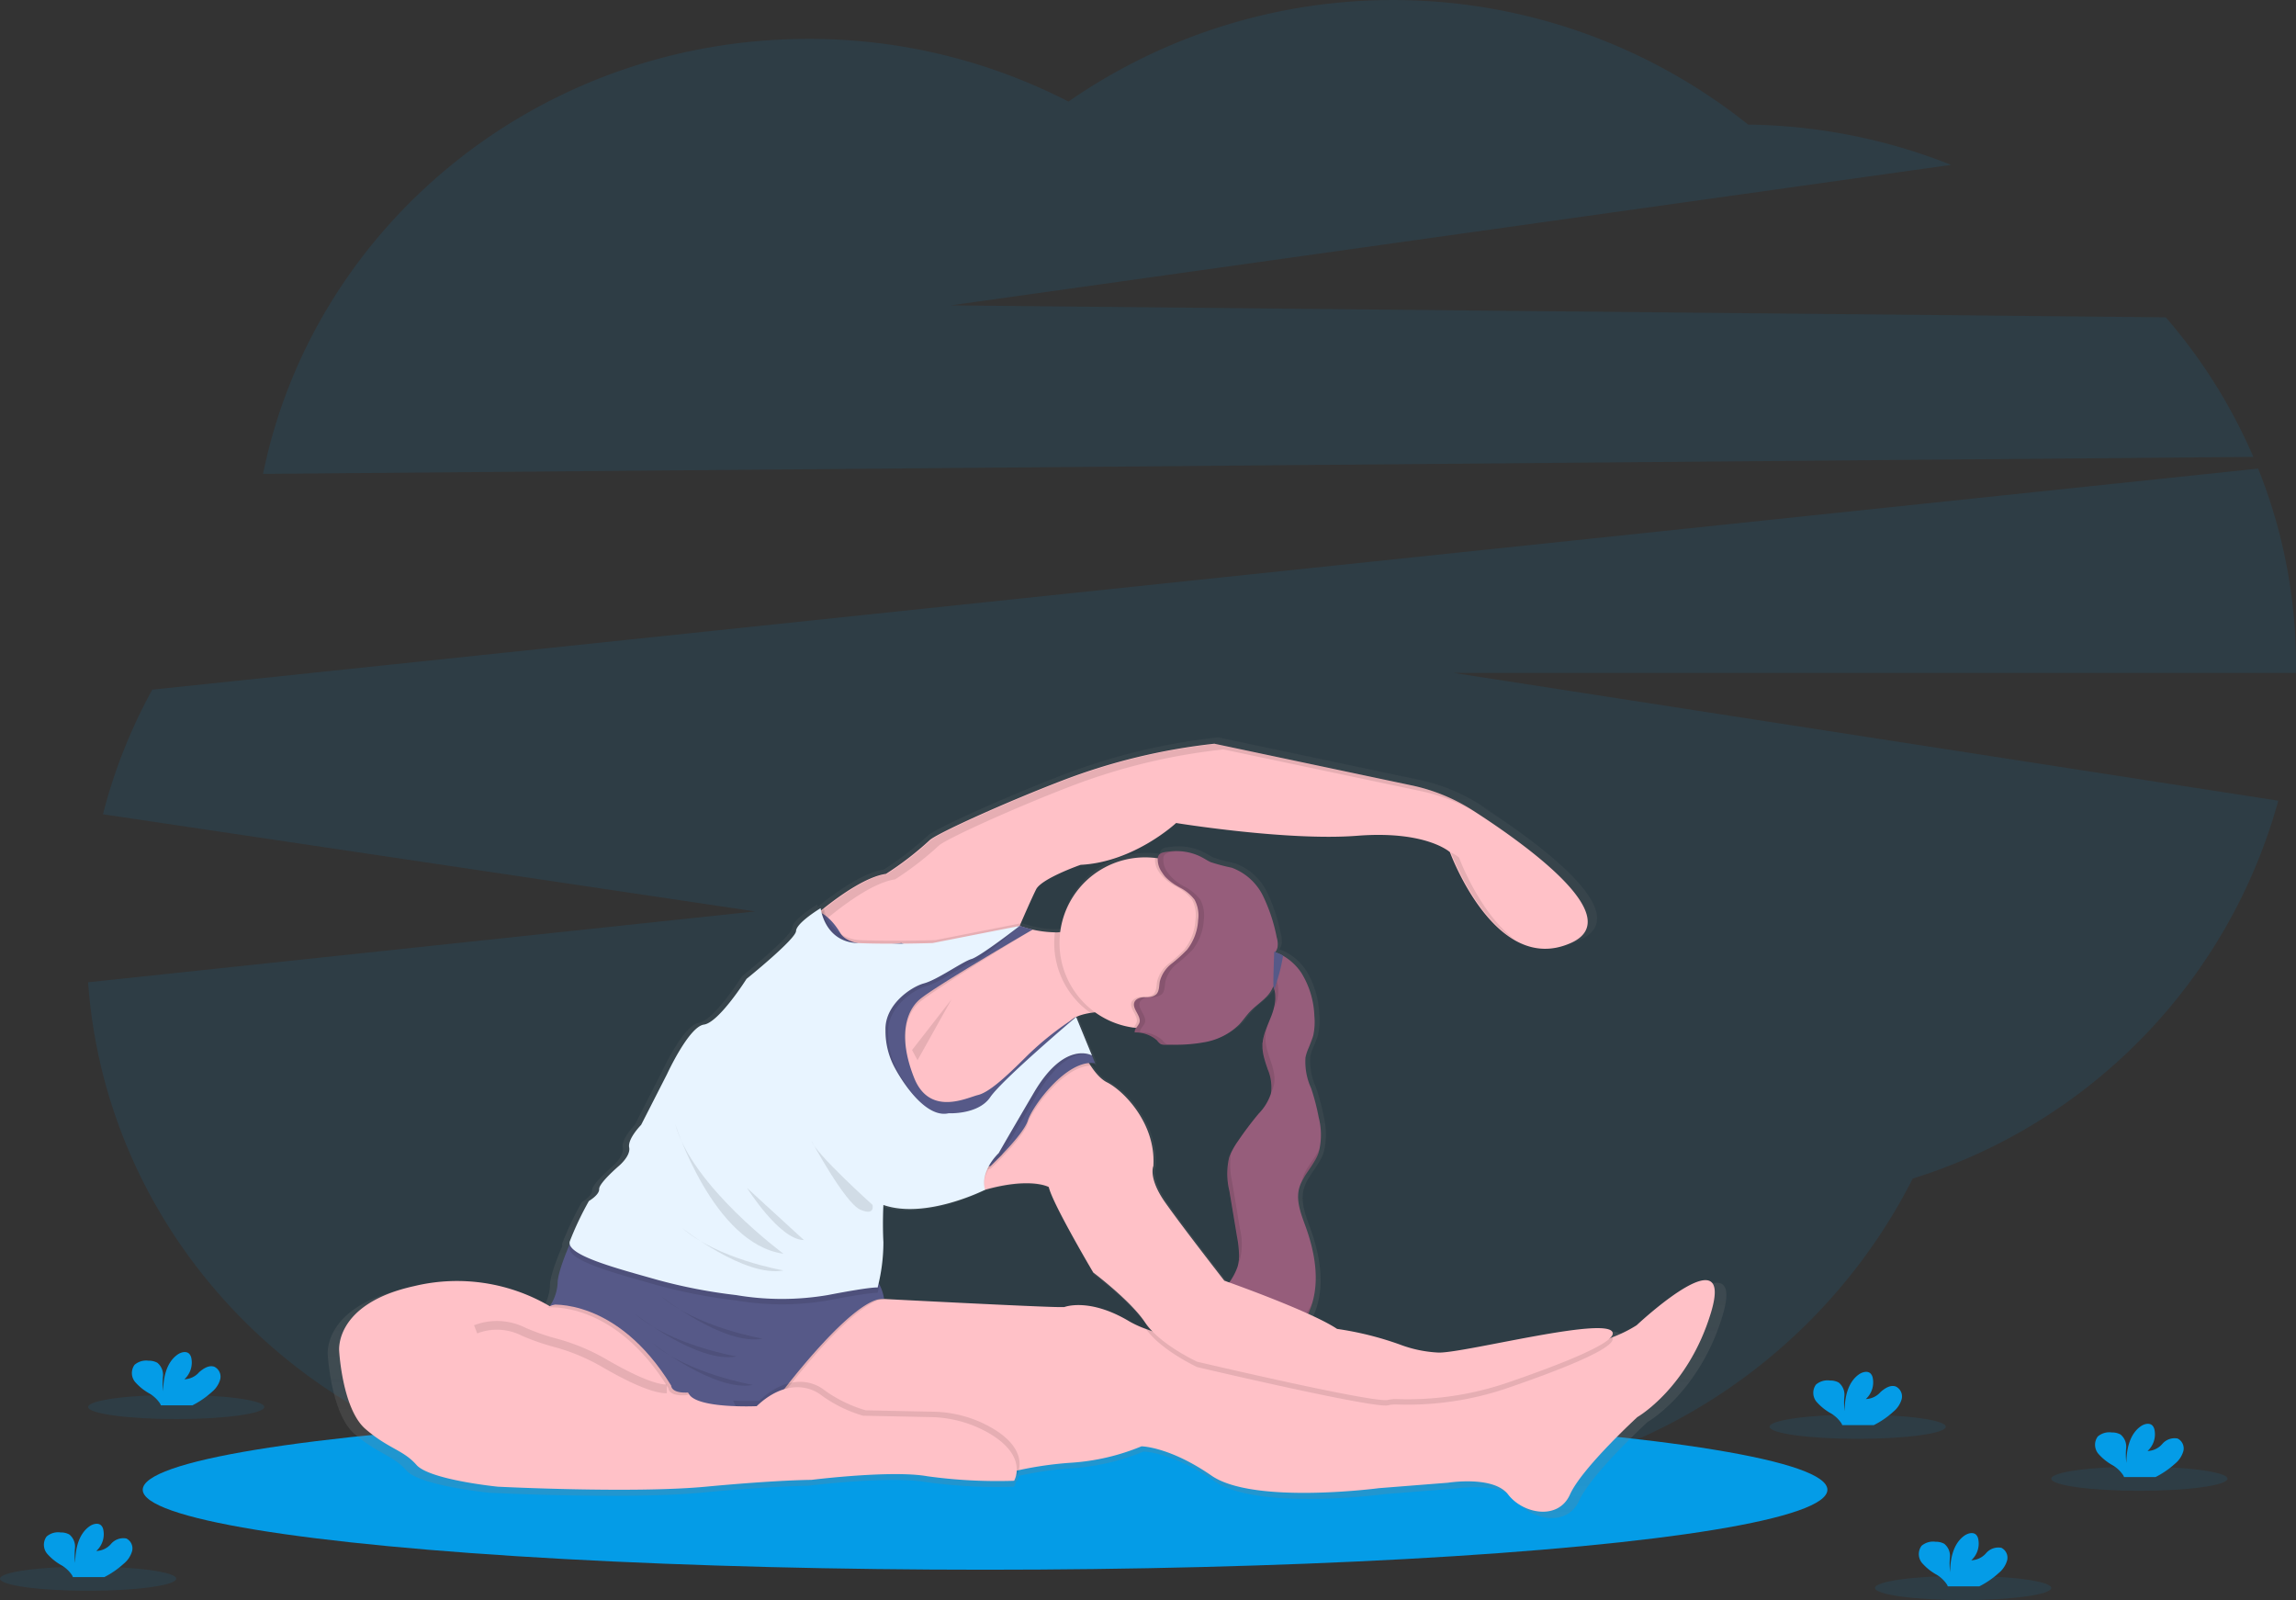 <svg xmlns="http://www.w3.org/2000/svg" xmlns:xlink="http://www.w3.org/1999/xlink" width="263.131" height="183.36" viewBox="0 0 263.131 183.36"><rect x="0" y="0" width="263.131" height="183.36" fill="#333333" stroke="none"/><defs><linearGradient id="a" x1="0.5" y1="1" x2="0.5" gradientUnits="objectBoundingBox"><stop offset="0" stop-color="gray" stop-opacity="0.251"/><stop offset="0.54" stop-color="gray" stop-opacity="0.122"/><stop offset="1" stop-color="gray" stop-opacity="0.102"/></linearGradient></defs><g transform="translate(0 0.018)"><path d="M390.961,107.2a61.649,61.649,0,0,0-10.037-15.993l-139.25-1.371,114.649-16.1a65.052,65.052,0,0,0-23.262-4.615,65.2,65.2,0,0,0-77.891-2.64A64.922,64.922,0,0,0,225.364,59.3c-30.939,0-56.72,21.429-62.5,49.846Z" transform="translate(-132.717 -54.86)" fill="#049ce7" opacity="0.1"/><path d="M329.494,308.781a60.189,60.189,0,0,0-4.339-22.491L83.817,311.621A60.57,60.57,0,0,0,78.165,325.9L152.9,337.034l-76.439,8.12c2.3,32.169,29.879,57.572,63.572,57.572a64.5,64.5,0,0,0,43.786-16.937,64.751,64.751,0,0,0,101.754-18.143,62.827,62.827,0,0,0,41.89-43.3L232.946,309.7H329.48C329.48,309.4,329.494,309.09,329.494,308.781Z" transform="translate(-66.363 -232.609)" fill="#049ce7" opacity="0.1"/><ellipse cx="96.534" cy="9.165" rx="96.534" ry="9.165" transform="translate(16.359 161.532)" fill="#049ce7"/><path d="M345.931,486.8a15.139,15.139,0,0,1-2.812,1.392l-.264.111a.854.854,0,0,0,.318-.55c0-2.227-16.958,2.225-20.243,2.225a14.256,14.256,0,0,1-4.527-.928,37.522,37.522,0,0,0-7.339-1.821h0a25.782,25.782,0,0,0-3.373-1.761v-.016c.067-.132.13-.267.183-.4a.219.219,0,0,1,.026-.067l.084-.214c.026-.07.051-.139.072-.209,1-2.935.418-6.223-.636-9.162-.522-1.45-1.16-2.986-.8-4.483a4.2,4.2,0,0,1,.288-.805h0a3.652,3.652,0,0,1,.172-.329c.028-.053.06-.109.093-.162.084-.141.169-.283.26-.422.06-.09.121-.183.183-.274.169-.248.343-.5.508-.752l.021-.03c.056-.083.109-.169.16-.255s.083-.135.123-.2l.058-.1a.321.321,0,0,0,.028-.039c.026-.049.056-.1.081-.153l.03-.06a4.273,4.273,0,0,0,.181-.392c.023-.063.049-.123.067-.183s.016-.058.026-.086c.023-.074.046-.146.067-.232l.014-.053.014-.056c.012-.046.026-.093.035-.139a.134.134,0,0,1,0,.019,8.842,8.842,0,0,0-.079-3.631,25.537,25.537,0,0,0-.9-3.385,7.347,7.347,0,0,1-.652-3.592,5.285,5.285,0,0,1,.343-1.06h0c.1-.232.2-.464.3-.71.056-.139.107-.281.155-.422l.042-.128c.023-.07.039-.139.058-.209l.014-.065v-.032h0a7.448,7.448,0,0,0,.111-2.225,10.2,10.2,0,0,0-1.5-4.967,6.4,6.4,0,0,0-2.174-2.039,4.831,4.831,0,0,0-.907-.392c.026-.046.056-.09.081-.135a1.732,1.732,0,0,0,.183-.464,2.614,2.614,0,0,0-.088-1.148,19.682,19.682,0,0,0-1.58-4.8,6.606,6.606,0,0,0-3.661-3.315,21.812,21.812,0,0,1-2.448-.647c-.327-.148-.631-.348-.949-.52a6.265,6.265,0,0,0-2.784-.763c-.19-.012-.376,0-.564,0h-.118a4.069,4.069,0,0,0-.464.044c-.193.026-.387.046-.568.081a.8.8,0,0,0-.74.608v.026a.19.19,0,0,1-.016.084c-.1-.016-.207-.033-.311-.044a10.322,10.322,0,0,0-1.142-.063,9.963,9.963,0,0,0-9.854,8.677,5.317,5.317,0,0,1-.645.051,10.673,10.673,0,0,1-2.6-.322l-1.49-.427h0s.014-.037.046-.111l.271-.206-.2.039c.334-.768,1.271-2.926,1.791-3.961.636-1.271,5.192-2.861,5.192-2.861,6.264-.318,11.137-4.872,11.137-4.872s13.021,2.118,21.071,1.476,10.81,1.909,10.81,1.909,5.3,14.522,14.1,10.58c6.619-2.963-5.19-11.422-11.438-15.427.36.2.715.411,1.063.633s.749.483,1.146.742c-.742-.5-1.45-.963-2.1-1.378a21.346,21.346,0,0,0-7.1-2.914l-23-4.856h-.114a70.7,70.7,0,0,0-17.67,4.267c-6.819,2.61-14.749,6.227-15.505,6.96a36.724,36.724,0,0,1-5.088,3.921c-2.246.323-5.22,2.4-7.227,4l-.329.262c-.037-.176-.049-.283-.049-.283s-2.824,1.71-2.863,2.664-5.763,5.568-5.763,5.568-3.22,5.1-4.97,5.343-4.295,5.763-4.295,5.763l-3.016,5.923s-1.589,1.624-1.392,2.624-1.232,2.186-1.232,2.186-2.306,1.986-2.267,2.664-1.193,1.392-1.193,1.392a36.545,36.545,0,0,0-2.225,4.691.634.634,0,0,0,0,.383l-.03.014s-1.441,3.248-1.392,4.531a5.054,5.054,0,0,1-.782,2.452l-.107.039h.086c-.065.109-.109.174-.111.179h0a21.348,21.348,0,0,0-15.793-2.346c-9.38,2.063-8.754,7.554-8.754,7.554s.371,6.756,3.074,9.074,4.408,2.425,5.935,4.176,9.487,2.552,9.487,2.552,15.74.793,24.22,0,12.315-.8,12.315-.8,9.315-1.16,13.5-.425a60.136,60.136,0,0,0,10.123.531,2.41,2.41,0,0,0,.232-.636h.086a2.372,2.372,0,0,0,.232-.612,42.237,42.237,0,0,1,6.123-.872,25.688,25.688,0,0,0,8.158-1.907s3.264.028,8.165,3.418,19.505,1.457,19.505,1.457l8.058-.636s5.3-.849,7,1.378,5.828,3.074,7.206,0,7.844-9.009,7.844-9.009,5.937-3.394,8.584-12.188S347.093,485.746,345.931,486.8Zm-46.28-35.057c.448-.478.814-1.03,1.264-1.508.608-.643,1.364-1.132,1.965-1.78a3.712,3.712,0,0,0,.742-1.16l.014.026.125.332c.016.053.028.1.042.158s.028.123.039.186.014.07.019.1c.014.1.023.193.028.29v.466a1.475,1.475,0,0,1-.028.285,1.125,1.125,0,0,1-.026.174c-.009.058-.016.1-.026.148s-.016.093-.028.139v.014c-.023.1-.046.2-.072.306h0a7.042,7.042,0,0,1-.258.8c-.174.464-.378.928-.557,1.392h0c-.049.125-.1.253-.139.378-.019.056-.037.109-.058.165s-.039.128-.06.19v.028a6.368,6.368,0,0,0-.169.7.433.433,0,0,0,0,.053v.051l-.021.158v.114a1.5,1.5,0,0,1-.016.269v.135a2.162,2.162,0,0,0,.016.325.345.345,0,0,0,.016.128c.016.042,0,.1.016.153a.084.084,0,0,1,0,.023.728.728,0,0,0,.026.142c.009.046.025.137.039.206l.021.088a.52.52,0,0,0,.032.142c.014.046.016.065.026.1s0,.049.019.072l.035.125a.4.4,0,0,0,.03.1l.07.232c.023.067.044.135.065.2a7.067,7.067,0,0,1,.6,3.211h0a2.528,2.528,0,0,1-.049.258,6.138,6.138,0,0,1-1.425,2.3,39.682,39.682,0,0,0-2.408,3.195,9.107,9.107,0,0,0-.817,1.38h0c-.056.123-.107.248-.153.374l-.058.155a8.4,8.4,0,0,0,.03,3.909l.886,5.322c.028.165.056.329.081.5l.028.183.021.144c.032.232.06.478.079.717v.072a2.024,2.024,0,0,0,.014.29v.464a1.742,1.742,0,0,1-.025.36v.028c-.014.123-.033.246-.056.367h0a3.435,3.435,0,0,1-.111.429,7.115,7.115,0,0,1-.944,1.77h0l-.582-.209s-4.872-6.264-6.888-9.116-1.378-4.239-1.378-4.239c.318-4.981-3.5-8.8-5.406-9.745a5.544,5.544,0,0,1-1.9-1.94,2.818,2.818,0,0,1,.524.032l-.137-.334a.4.4,0,0,1,.137.016l-2.213-5.387a6.367,6.367,0,0,1,1.675-.476c.176-.028.355-.053.531-.074a9.9,9.9,0,0,0,4.457,1.8c.1.014.2.019.3.03-.026.035-.049.072-.07.107l-.028.056a.445.445,0,0,0-.03.07.461.461,0,0,0-.023.081v.051a.486.486,0,0,0,0,.142,3.7,3.7,0,0,1,2.6.928,1.64,1.64,0,0,0,.441.436,1.112,1.112,0,0,0,.478.072h1.028a18.208,18.208,0,0,0,3.587-.29A7.7,7.7,0,0,0,299.651,451.744Zm-19.5-.531a2.3,2.3,0,0,1,.483-.309C280.58,450.935,280.41,451.041,280.148,451.213Zm6.742,35.169c-4.731-2.856-7.631-1.7-7.631-1.7h-.529c-2.32,0-20.459-.947-20.459-.947h-.316a1.8,1.8,0,0,1,.316,0,5.4,5.4,0,0,0-.534-1.657,1.5,1.5,0,0,0-.107-.146,19.6,19.6,0,0,0,.561-4.817c-.121-2.264,0-4.332,0-4.332,4.93,1.7,11.735-1.719,11.833-1.773,5.336-1.5,7.424-.32,7.424-.32.425,1.907,5.195,9.963,5.195,9.963s4.346,3.285,6.032,5.831a7.264,7.264,0,0,0,.833,1.016c-.264-.09-.517-.181-.756-.271a11.931,11.931,0,0,1-1.863-.851Z" transform="translate(-157.225 -334.583)" fill="url(#a)"/><path d="M518.348,445.018c-8.654,3.877-13.867-10.406-13.867-10.406s-2.708-2.5-10.633-1.877-20.747-1.462-20.747-1.462-4.8,4.487-10.946,4.793c0,0-4.482,1.564-5.1,2.817-.508,1.016-1.432,3.139-1.761,3.893a1.462,1.462,0,0,1-.067.165c-.032.072-.046.111-.046.111l-.258.121h0l-5.165,2.48-7.088,1.984-4.485.52-7.61-5.274s.879-.821,2.172-1.856c1.974-1.566,4.9-3.612,7.109-3.928a36.191,36.191,0,0,0,5-3.856c.745-.731,8.545-4.288,15.25-6.856a69.605,69.605,0,0,1,17.38-4.2l22.619,4.777a21.055,21.055,0,0,1,7,2.861C513.236,433.779,524.867,442.1,518.348,445.018Z" transform="translate(-338.315 -336.979)" fill="#ffc1c7"/><g transform="translate(92.362 85.237)" opacity="0.1"><path d="M431.967,443.6s.879-.824,2.172-1.856c1.974-1.566,4.9-3.612,7.109-3.928a36.2,36.2,0,0,0,5-3.856c.745-.733,8.545-4.288,15.25-6.856a69.5,69.5,0,0,1,17.38-4.179L501.5,427.7a21.027,21.027,0,0,1,6.993,2.863q.541.346,1.128.731c-.731-.492-1.427-.949-2.065-1.357a21.042,21.042,0,0,0-6.993-2.861L477.945,422.3a69.575,69.575,0,0,0-17.38,4.2c-6.708,2.568-14.508,6.125-15.25,6.856a36.345,36.345,0,0,1-5,3.856c-2.209.315-5.137,2.362-7.109,3.928-1.292,1.028-2.172,1.856-2.172,1.856l7.61,5.274h.03Z" transform="translate(-431.03 -422.3)"/><path d="M750.588,476.477a4.623,4.623,0,0,0-.928-.587c.209.552,2.849,7.392,7.352,10.018C752.906,482.825,750.588,476.477,750.588,476.477Z" transform="translate(-675.734 -463.456)"/></g><path d="M646.89,547.476a3.638,3.638,0,0,1-.1.355c-.019.06-.044.121-.065.179a4.429,4.429,0,0,1-.2.425c-.03.063-.065.125-.1.186a.286.286,0,0,1-.026.039c-.032.06-.065.116-.1.172-.232.394-.5.77-.759,1.16-.086.125-.172.253-.253.383a.705.705,0,0,1-.049.077c-.044.072-.091.148-.132.232s-.074.125-.107.188-.037.065-.053.1l-.1.193a4.12,4.12,0,0,0-.276.754c-.357,1.473.274,2.984.786,4.408,1.035,2.891,1.606,6.125.626,9.011-.023.067-.046.137-.072.207s-.07.183-.107.274c-.056.139-.118.276-.188.413a2.868,2.868,0,0,1-2.552,1.856c-1.534-.135-2.278-2.014-3.675-2.654-1.213-.557-2.747-.1-3.891-.789a4.4,4.4,0,0,1,.387-.9c.207-.38.464-.745.7-1.107a7.076,7.076,0,0,0,.928-1.742,3.733,3.733,0,0,0,.109-.422.131.131,0,0,0,0-.032c.012-.072.026-.139.035-.211s.019-.137.026-.211a.21.21,0,0,0,0-.037,1.264,1.264,0,0,1,.016-.246,11.512,11.512,0,0,0-.232-2.334q-.434-2.617-.872-5.234a8.222,8.222,0,0,1-.028-3.844c.03-.088.063-.176.1-.262s.072-.174.111-.258a9.123,9.123,0,0,1,.8-1.357q1.1-1.624,2.369-3.144a5.971,5.971,0,0,0,1.392-2.26,2,2,0,0,0,.051-.255,5.339,5.339,0,0,0-.38-2.51q-.053-.146-.1-.292c-.1-.288-.195-.578-.278-.872-.028-.1-.053-.193-.079-.29a5.916,5.916,0,0,1-.118-.592,4.246,4.246,0,0,1-.051-.594v-.281a.738.738,0,0,1,.019-.211,2.152,2.152,0,0,0,.032-.232c.012-.084.019-.111.03-.167s.035-.169.058-.251a1.431,1.431,0,0,1,.053-.2c.012-.053.028-.107.042-.158l.06-.186.1-.269c.03-.088.065-.179.1-.267.174-.464.374-.928.548-1.374a7.993,7.993,0,0,0,.253-.787h0a.773.773,0,0,1,.037-.153,1.533,1.533,0,0,0,.035-.155,1.7,1.7,0,0,0,.037-.195c.016-.086.032-.176.042-.265s.019-.179.026-.269,0-.179,0-.267a3.053,3.053,0,0,0-.132-.928,2.222,2.222,0,0,0-.135-.357h0q-.06-.119-.132-.232c-.3-.483-.759-.852-1.028-1.355a2.1,2.1,0,0,1-.232-1,1.926,1.926,0,0,1,.018-.283,1.8,1.8,0,0,1,.065-.283.749.749,0,0,1,.037-.109l.049-.111a1.261,1.261,0,0,1,.077-.135c.023-.03.044-.063.067-.091a1.031,1.031,0,0,1,1.181-.306l.132.044a4.877,4.877,0,0,1,.891.387,6.3,6.3,0,0,1,2.139,2,10.042,10.042,0,0,1,1.476,4.886,7.446,7.446,0,0,1-.109,2.19.719.719,0,0,1-.021.1c-.019.07-.035.139-.058.206a12.842,12.842,0,0,1-.487,1.239h0a5.273,5.273,0,0,0-.339,1.044,7.252,7.252,0,0,0,.643,3.531,25.242,25.242,0,0,1,.868,3.334A8,8,0,0,1,646.89,547.476Z" transform="translate(-495.698 -415.705)" fill="#965d7b"/><g transform="translate(139.8 109.364)" opacity="0.1"><path d="M679.37,567.515a12.663,12.663,0,0,0,.49-1.244c.03-.1.058-.2.081-.3a9.052,9.052,0,0,0-.571,1.545Z" transform="translate(-669.189 -556.764)"/><path d="M657.168,529.656a3.608,3.608,0,0,1,.209,2.837c.019-.051.039-.1.058-.151a4.214,4.214,0,0,0,.047-3.624c-.3-.483-.763-.854-1.03-1.355a2.13,2.13,0,0,1-.232-1.074,1.946,1.946,0,0,0-.07,2.014C656.4,528.8,656.869,529.174,657.168,529.656Z" transform="translate(-651.168 -526.29)"/><path d="M675.9,625.766c-.012.051-.021.1-.03.155.51-1.083,1.411-2,1.856-3.125a4.5,4.5,0,0,0,.22-.726C677.35,623.348,676.22,624.385,675.9,625.766Z" transform="translate(-666.501 -599.848)"/><path d="M646.112,694.155c-.478,1.179-1.473,2.378-2.742,2.267-1.534-.132-2.276-2.012-3.675-2.654-1.188-.545-2.682-.123-3.817-.747a4.526,4.526,0,0,0-.387.9c1.144.7,2.677.232,3.891.786,1.392.643,2.141,2.524,3.675,2.657,1.269.109,2.264-1.09,2.742-2.269a8.735,8.735,0,0,0,.327-.974Z" transform="translate(-635.49 -654.336)"/><path d="M640.337,633.9a8.637,8.637,0,0,1,.137,3.072,4.47,4.47,0,0,0,.2-.515,7.508,7.508,0,0,0-.026-3.494q-.434-2.617-.872-5.237a9.294,9.294,0,0,1-.135-3.427,4.611,4.611,0,0,0-.206.522,8.243,8.243,0,0,0,.028,3.842Q639.9,631.286,640.337,633.9Z" transform="translate(-638.351 -601.56)"/><path d="M657.924,569.027c.448-1.8-.928-3.557-.954-5.406a4.8,4.8,0,0,1,.183-1.271,6.019,6.019,0,0,0-.494,2.211c.016,1.763,1.271,3.445,1,5.158A3.32,3.32,0,0,0,657.924,569.027Z" transform="translate(-651.748 -553.984)"/></g><path d="M505.657,690.831c-2.606,8.652-8.445,11.988-8.445,11.988s-6.359,5.84-7.717,8.87-5.42,2.19-7.086,0-6.882-1.353-6.882-1.353l-7.926.624s-14.362,1.9-19.183-1.432-8.028-3.362-8.028-3.362a25.382,25.382,0,0,1-8.025,1.877,41.162,41.162,0,0,0-6.032.854c-1.107.232-2.074.464-2.768.629s-1.107.288-1.107.288l-10.617-1.07-10.028-1.014L396.4,707l-1.422-3.1-1.369-2.974-.464-1.016.65-10.628h17.1s17.833.928,20.123.928h.52s2.851-1.142,7.506,1.666a11.831,11.831,0,0,0,1.856.84c7.4,2.763,28.178,6.355,28.178,6.355l13.457-.835s7.566-2.756,11.833-4.573a15.216,15.216,0,0,0,2.763-1.369C498.254,691.248,508.263,682.177,505.657,690.831Z" transform="translate(-309.569 -540.445)" fill="#ffc1c7"/><path d="M399.674,706.847l.824,2.933-2.817,1.527-2.7-.3-1.369-2.974-.464-1.016.65-10.629h17.088C407.321,696.71,399.674,706.847,399.674,706.847Z" transform="translate(-309.577 -547.561)" opacity="0.1"/><path d="M331.279,682.432l.824,2.933-2.814,1.527-7.116-.782-3.833-3.088c-6.264-10.164-13.84-10.209-13.84-10.209a5.3,5.3,0,0,0,.9-2.622c-.039-1.251,1.378-4.457,1.378-4.457l.135-.065c.478-.232,2.1-1.035,2.2-1.07,0,0,32.173,5.2,32.8,5.4a.735.735,0,0,1,.374.346,5.267,5.267,0,0,1,.527,1.624C339.418,671.653,331.279,682.432,331.279,682.432Z" transform="translate(-241.494 -523.146)" fill="#565988"/><path d="M485.071,521.379a16.85,16.85,0,0,0-2.826.179c-1.557.253-3.049.844-2.387,2.22,1.251,2.606-6.673,7.192-6.673,7.192l-11.053,7.09-6.882-10.427,3.547-8.445,9.9-5,5.424-2.6a13.073,13.073,0,0,0,4.037.738,3.193,3.193,0,0,0,2.218-.738C482.045,509.913,485.071,521.379,485.071,521.379Z" transform="translate(-357.269 -405.503)" fill="#ffc1c7"/><path d="M560.664,521.379a16.85,16.85,0,0,0-2.826.179,9.777,9.777,0,0,1-4.158-8.016,9.668,9.668,0,0,1,.074-1.223,3.193,3.193,0,0,0,2.218-.738C557.638,509.913,560.664,521.379,560.664,521.379Z" transform="translate(-432.861 -405.503)" opacity="0.1"/><path d="M575.928,488.14a9.8,9.8,0,0,1-9.8,9.8,9.694,9.694,0,0,1-1.356-.1,9.8,9.8,0,0,1,1.358-19.508,10.6,10.6,0,0,1,1.123.063A9.8,9.8,0,0,1,575.928,488.14Z" transform="translate(-434.887 -380.101)" fill="#ffc1c7"/><path d="M652.48,712.352c0,1.244-6.61,3.77-12.311,5.719a35.5,35.5,0,0,1-12.415,1.8,3.635,3.635,0,0,0-1.014.091c-1.564.415-21.893-4.38-21.893-4.38s-4.151-1.926-5.868-4.373c7.4,2.763,28.178,6.355,28.178,6.355l13.457-.835s7.566-2.756,11.833-4.573a.366.366,0,0,1,.033.195Z" transform="translate(-467.651 -558.942)" opacity="0.1"/><path d="M515.144,568.84s1.459,3.835,3.336,4.773,5.629,4.691,5.318,9.591c0,0-.627,1.357,1.355,4.176s6.777,8.965,6.777,8.965,9.8,3.441,12.925,5.527h.012a36.632,36.632,0,0,1,7.213,1.8,14.328,14.328,0,0,0,4.452.912c3.232,0,19.914-4.378,19.914-2.19,0,1.246-6.61,3.773-12.313,5.721a35.531,35.531,0,0,1-12.413,1.8,3.721,3.721,0,0,0-1.014.091c-1.564.415-21.9-4.38-21.9-4.38s-4.285-1.979-5.953-4.492-5.94-5.724-5.94-5.724-4.691-7.923-5.1-9.8c0,0-2.4-1.355-8.654.729s-1.362-4.694-1.362-4.694l6.986-8.12Z" transform="translate(-391.618 -449.604)" fill="#ffc1c7"/><path d="M444.146,524.015l-2.179-5.3a34.688,34.688,0,0,0-5.64,4.464c-2.608,2.606-4.38,4.176-5.631,4.482s-5.524,2.483-7.3-1.991-1.044-7.5.624-8.956,12.956-8.322,12.956-8.322l-1.483-.114s-10.32,3.612-13.552,1.963c0,0-5.735.958-6.986-1.128s-2.431-2.415-2.431-2.415l-7.578,10.234,2.712,22.624h6.984l7.506-2.919,10.009-.835s3.754-3.545,4.276-5.213S440.924,523.493,444.146,524.015Z" transform="translate(-318.639 -401.881)" opacity="0.1"/><path d="M444.146,522.67l-2.179-5.3a34.688,34.688,0,0,0-5.64,4.464c-2.608,2.608-4.38,4.176-5.631,4.482s-5.524,2.483-7.3-1.991-1.044-7.5.624-8.956,12.956-8.014,12.956-8.014l-1.483-.425s-10.32,3.61-13.552,1.961c0,0-5.735.958-6.986-1.128s-2.431-2.415-2.431-2.415l-7.578,10.234,2.712,22.624h6.984l7.506-2.919,10.009-.835s3.754-3.543,4.276-5.211S440.924,522.143,444.146,522.67Z" transform="translate(-318.639 -400.845)" fill="#565988"/><path d="M349.8,670.393c-.121.575-.218.944-.218.944s-.429-.158-5.705.861a31.328,31.328,0,0,1-10.517,0,60.615,60.615,0,0,1-9.072-1.761c-4.534-1.29-10.478-2.817-9.977-4.408.032-.093.065-.2.1-.3.478-.232,2.1-1.035,2.2-1.07,0,0,32.173,5.2,32.8,5.4A.736.736,0,0,1,349.8,670.393Z" transform="translate(-249.007 -523.193)" opacity="0.1"/><path d="M373.408,517.218l1.81,4.09s-2.784-1.478-6.343,4.582-4.028,6.921-4.028,6.921-2.5,1.708-1.875,3.884c0,0-7.41,2.552-12.3.865a19.229,19.229,0,0,0-.977,5.534,31.916,31.916,0,0,1,.019,3.575s1.392-1.056-3.889-.037a48.581,48.581,0,0,1-10.517.721,77.226,77.226,0,0,1-8.543-1.9c-4.536-1.29-11.573-.958-11.065-2.552a36.423,36.423,0,0,1,2.19-4.612s1.211-.7,1.16-1.369,2.23-2.619,2.23-2.619,1.406-1.172,1.211-2.151,1.369-2.58,1.369-2.58l2.972-5.824s2.5-5.436,4.223-5.67,4.886-5.239,4.886-5.239,5.629-4.534,5.668-5.473,2.814-2.619,2.814-2.619.448,3.838,4.176,4,8.654,0,8.654,0l9.673-2.274s-4.237,3.831-5.216,4.1-3.921,2.385-5.42,2.784-4.545,2.445-4.427,5.369A8.929,8.929,0,0,0,353,523.137s3.049,5.8,6.1,5.1c0,0,3.406.183,4.77-1.838S373.408,517.218,373.408,517.218Z" transform="translate(-250.079 -400.384)" opacity="0.1"/><path d="M455.466,505.112l-.264.2-.3.232h0l-5.165,2.48-7.088,1.984-4.485.52-7.61-5.274s.879-.821,2.172-1.856a4.378,4.378,0,0,0,4.109,3.663c3.724.16,8.654,0,8.654,0l9.786-1.923Z" transform="translate(-338.299 -399.347)" opacity="0.1"/><path d="M372.336,515.838l1.81,4.408s-3.1-1.789-6.656,4.271-4.025,6.919-4.025,6.919-2.19,2.021-1.564,4.2c0,0-6.766,3.427-11.652,1.745,0,0-.116,2.035,0,4.262a20.882,20.882,0,0,1-.664,5.2s-.432-.155-5.71.861a31.378,31.378,0,0,1-10.515,0,60.437,60.437,0,0,1-9.072-1.759c-4.534-1.29-10.478-2.817-9.977-4.408a35.68,35.68,0,0,1,2.19-4.615s1.211-.7,1.174-1.369,2.227-2.619,2.227-2.619,1.408-1.16,1.211-2.148,1.369-2.582,1.369-2.582l2.972-5.823s2.5-5.436,4.223-5.67,4.886-5.239,4.886-5.239,5.638-4.547,5.675-5.487,2.817-2.619,2.817-2.619.445,3.837,4.176,4,8.656,0,8.656,0l9.977-1.961s-4.547,3.517-5.524,3.791-3.923,2.385-5.422,2.784-4.547,2.464-4.431,5.4a8.852,8.852,0,0,0,1.135,4.408s3.049,5.786,6.1,5.083c0,0,3.4.181,4.768-1.838S372.336,515.838,372.336,515.838Z" transform="translate(-249.007 -399.316)" fill="#e8f4ff"/><path d="M433.75,618.28s3.831,7.116,5.589,7.888,1.408-.548,1.408-.548S434.3,619.839,433.75,618.28Z" transform="translate(-340.757 -487.573)" opacity="0.1"/><path d="M401.9,641.54s3.754,5.981,6.529,5.981Z" transform="translate(-316.296 -505.437)" opacity="0.1"/><path d="M366.34,609.69s4.38,13.84,12.434,14.935C378.774,624.625,368.256,616.885,366.34,609.69Z" transform="translate(-288.987 -480.976)" opacity="0.1"/><path d="M369.71,661.25s7.234,5.747,11.652,4.889C381.362,666.139,373.817,664.848,369.71,661.25Z" transform="translate(-291.575 -520.574)" opacity="0.1"/><path d="M346.57,703.75s7.232,5.747,11.652,4.886C358.222,708.636,350.674,707.346,346.57,703.75Z" transform="translate(-273.804 -553.213)" opacity="0.1"/><path d="M354.72,717.81s7.232,5.747,11.649,4.888C366.369,722.7,358.824,721.409,354.72,717.81Z" transform="translate(-280.063 -564.011)" opacity="0.1"/><path d="M359.43,695s7.232,5.74,11.649,4.872C371.079,699.872,363.534,698.589,359.43,695Z" transform="translate(-283.68 -546.493)" opacity="0.1"/><path d="M455.054,493.49l-4.534,5.826.624,1.172Z" transform="translate(-345.993 -379.008)" opacity="0.1"/><path d="M603.052,488.386a9.8,9.8,0,0,1-9.8,9.8,9.684,9.684,0,0,1-1.356-.1,2.373,2.373,0,0,0,.361-.547c.29-.81-.928-1.654-.545-2.429a1.276,1.276,0,0,1,1.186-.529,1.887,1.887,0,0,0,1.3-.315c.383-.369.329-.977.427-1.5a3.779,3.779,0,0,1,1.315-2,17.43,17.43,0,0,0,1.805-1.624,6.05,6.05,0,0,0,1.276-3.434,3.779,3.779,0,0,0-.422-2.32,5.671,5.671,0,0,0-1.988-1.561,5.451,5.451,0,0,1-1.731-1.51,2.548,2.548,0,0,1-.5-1.668A9.8,9.8,0,0,1,603.052,488.386Z" transform="translate(-462.011 -380.347)" opacity="0.1"/><path d="M609.521,486.2a1.732,1.732,0,0,1-.183.464c-.023.042-.051.086-.077.13l-.142.216a2.089,2.089,0,0,0-.429.963,3.08,3.08,0,0,0,.36,1.23l.026.072h0a1.675,1.675,0,0,1,.053.176,2.023,2.023,0,0,1-.09,1.211h0a3.636,3.636,0,0,1-.731,1.16c-.592.638-1.336,1.121-1.933,1.752-.445.464-.805,1.014-1.246,1.483a7.483,7.483,0,0,1-3.993,2.039,18.171,18.171,0,0,1-3.529.285H596.6a1.109,1.109,0,0,1-.464-.072,1.625,1.625,0,0,1-.434-.429,3.677,3.677,0,0,0-2.552-.907.65.65,0,0,1,.153-.494,2.861,2.861,0,0,0,.38-.582c.292-.812-.928-1.654-.543-2.434a.663.663,0,0,1,.144-.195.812.812,0,0,1,.128-.1,1.812,1.812,0,0,1,.914-.232,4.419,4.419,0,0,0,.524-.021,1.239,1.239,0,0,0,.752-.292h0c.383-.364.329-.974.427-1.494a3.753,3.753,0,0,1,1.315-2,17.183,17.183,0,0,0,1.8-1.624,6.049,6.049,0,0,0,1.276-3.431,3.776,3.776,0,0,0-.422-2.32,4.759,4.759,0,0,0-1.715-1.392l-.274-.162a6.427,6.427,0,0,1-1.371-1.06,4.234,4.234,0,0,1-.346-.487,2.614,2.614,0,0,1-.506-1.624.57.57,0,0,1,.019-.107c.137-.6.726-.6,1.285-.677.151-.019.3-.035.45-.044a5.839,5.839,0,0,1,.668,0,6.188,6.188,0,0,1,2.724.747c.311.169.608.367.928.513a22.164,22.164,0,0,0,2.408.636,6.485,6.485,0,0,1,3.6,3.262,19.407,19.407,0,0,1,1.555,4.717A2.591,2.591,0,0,1,609.521,486.2Z" transform="translate(-463.107 -377.681)" fill="#965d7b"/><path d="M427.819,747.457a2.292,2.292,0,0,1-.232.6s-1.035.037-2.552.026a48.454,48.454,0,0,1-7.424-.545,24.186,24.186,0,0,0-4.308-.232l-10.028-1.014-5.42-.733-2.784-6.069c1.61.088,3,.026,3,.026,3.079-2.919,5.944-2.45,7.508-1.183a15.6,15.6,0,0,0,4.691,2.276c.139,0,4.749.1,7.714.158a13.907,13.907,0,0,1,6.557,1.754C428,744.457,428.051,746.48,427.819,747.457Z" transform="translate(-311.051 -579.013)" opacity="0.1"/><path d="M226.86,689.737l-2.276.835a20.976,20.976,0,0,0-15.533-2.306c-9.227,2.032-8.6,7.455-8.6,7.455s.364,6.645,3.016,8.926,4.327,2.385,5.837,4.107,9.332,2.5,9.332,2.5,15.482.782,23.823,0,12.106-.782,12.106-.782,9.16-1.146,13.278-.418a58.55,58.55,0,0,0,9.958.522s1.722-2.849-3.037-5.543a13.873,13.873,0,0,0-6.557-1.754c-2.963-.063-7.573-.158-7.714-.158a15.572,15.572,0,0,1-4.691-2.276c-1.564-1.267-4.429-1.738-7.506,1.181,0,0-6.828.313-7.768-1.406s-5.786-7.116-5.786-7.116Z" transform="translate(-161.579 -540.906)" fill="#ffc1c7"/><path d="M317.161,707.117s-.051.944,2.06.789c1.954-.146-5.786-7.116-5.786-7.116l-7.888-3.77-2.276.838S310.906,696.953,317.161,707.117Z" transform="translate(-240.55 -548.045)" opacity="0.1"/><path d="M318.5,705.767s-.051.944,2.06.789c1.954-.144-5.786-7.116-5.786-7.116l-7.888-3.77-2.278.838S312.248,695.6,318.5,705.767Z" transform="translate(-241.579 -547.008)" fill="#565988"/><path d="M267.88,709.974a6.775,6.775,0,0,1,5.527.288,26.457,26.457,0,0,0,3.615,1.255,23.227,23.227,0,0,1,5.647,2.36c2.288,1.329,5.392,2.926,7.118,2.926" transform="translate(-213.371 -557.66)" fill="none" stroke="#000" stroke-miterlimit="10" stroke-width="1" opacity="0.1"/><path d="M597.188,497.38a1.065,1.065,0,0,1-.464-.072,1.559,1.559,0,0,1-.434-.429,3.685,3.685,0,0,0-2.552-.9c-.074-.4.392-.7.531-1.077.295-.812-.928-1.654-.543-2.432a1.286,1.286,0,0,1,1.188-.527,1.867,1.867,0,0,0,1.295-.318c.383-.367.329-.977.429-1.5a3.745,3.745,0,0,1,1.313-2,17.2,17.2,0,0,0,1.807-1.624,6.077,6.077,0,0,0,1.276-3.432,3.809,3.809,0,0,0-.425-2.332,5.724,5.724,0,0,0-1.988-1.561,5.453,5.453,0,0,1-1.731-1.51,2.464,2.464,0,0,1-.487-1.729c.13-.568.729-.6,1.288-.677.165-.023.327-.037.494-.046a6.464,6.464,0,0,0-1.121.046c-.559.074-1.16.081-1.288.677a2.428,2.428,0,0,0,.49,1.729,5.452,5.452,0,0,0,1.731,1.51,6.016,6.016,0,0,1,1.974,1.55,3.745,3.745,0,0,1,.425,2.332,5.979,5.979,0,0,1-1.276,3.431,16.443,16.443,0,0,1-1.805,1.624,3.767,3.767,0,0,0-1.316,2c-.1.52-.046,1.13-.427,1.5a1.885,1.885,0,0,1-1.3.318,1.286,1.286,0,0,0-1.188.527c-.376.777.838,1.624.545,2.431-.142.385-.606.673-.534,1.077a3.618,3.618,0,0,1,2.552.9,1.5,1.5,0,0,0,.434.429,1.05,1.05,0,0,0,.464.072h1.014Z" transform="translate(-463.071 -377.698)" opacity="0.1"/><path d="M662.061,528.975h0c.093-.3.2-.629.3-.981a19.009,19.009,0,0,0,.68-2.856,4.885,4.885,0,0,0-.891-.387c.026-.044.053-.088.077-.13l-.209.086v.26c-.016.441-.049,1.374-.07,2.193v.037c-.016.647-.026,1.22,0,1.425h0Z" transform="translate(-515.997 -415.644)" fill="#565988"/><ellipse cx="10.097" cy="1.387" rx="10.097" ry="1.387" transform="translate(202.798 162.089)" fill="#049ce7" opacity="0.1"/><path d="M937.8,736.97a2.876,2.876,0,0,0,.944-1.425,1.268,1.268,0,0,0-.661-1.452c-.606-.232-1.253.19-1.742.613a2.335,2.335,0,0,1-1.7.819,2.58,2.58,0,0,0,.791-2.415.994.994,0,0,0-.232-.492c-.336-.36-.947-.2-1.348.079-1.281.9-1.638,2.64-1.645,4.206a7.866,7.866,0,0,1-.023-1.733,1.782,1.782,0,0,0-.652-1.534,1.968,1.968,0,0,0-.993-.232,2.029,2.029,0,0,0-1.61.464,1.6,1.6,0,0,0,.065,1.977,6.237,6.237,0,0,0,1.666,1.334,3.712,3.712,0,0,1,1.19,1.137,1.227,1.227,0,0,1,.088.2h3.61A9.99,9.99,0,0,0,937.8,736.97Z" transform="translate(-720.808 -575.222)" fill="#049ce7"/><ellipse cx="10.097" cy="1.387" rx="10.097" ry="1.387" transform="translate(235.083 168.045)" fill="#049ce7" opacity="0.1"/><path d="M1076.971,762.637a2.876,2.876,0,0,0,.944-1.425,1.268,1.268,0,0,0-.661-1.452,1.849,1.849,0,0,0-1.742.613,2.326,2.326,0,0,1-1.7.819,2.583,2.583,0,0,0,.8-2.418,1,1,0,0,0-.232-.49c-.336-.36-.947-.206-1.348.079-1.281.9-1.638,2.64-1.645,4.2a7.842,7.842,0,0,1-.023-1.731,1.785,1.785,0,0,0-.652-1.534,1.963,1.963,0,0,0-.993-.232,2.037,2.037,0,0,0-1.61.464,1.6,1.6,0,0,0,.065,1.977,6.232,6.232,0,0,0,1.666,1.334,3.693,3.693,0,0,1,1.19,1.137,1.073,1.073,0,0,1,.088.2h3.61A10.076,10.076,0,0,0,1076.971,762.637Z" transform="translate(-827.696 -594.934)" fill="#049ce7"/><ellipse cx="10.097" cy="1.387" rx="10.097" ry="1.387" transform="translate(214.886 180.566)" fill="#049ce7" opacity="0.1"/><path d="M989.925,816.61a2.877,2.877,0,0,0,.944-1.425,1.264,1.264,0,0,0-.659-1.45,1.855,1.855,0,0,0-1.745.61,2.335,2.335,0,0,1-1.7.819,2.58,2.58,0,0,0,.8-2.415,1,1,0,0,0-.232-.492c-.336-.36-.944-.2-1.348.079-1.281.9-1.638,2.64-1.645,4.206a7.868,7.868,0,0,1-.023-1.733,1.783,1.783,0,0,0-.652-1.534,1.959,1.959,0,0,0-.991-.232,2.032,2.032,0,0,0-1.61.464,1.6,1.6,0,0,0,.063,1.977,6.232,6.232,0,0,0,1.666,1.334,3.7,3.7,0,0,1,1.19,1.137.935.935,0,0,1,.088.2h3.61A9.994,9.994,0,0,0,989.925,816.61Z" transform="translate(-760.847 -636.385)" fill="#049ce7"/><ellipse cx="10.097" cy="1.387" rx="10.097" ry="1.387" transform="translate(10.1 159.824)" fill="#049ce7" opacity="0.1"/><path d="M107.257,727.208a2.861,2.861,0,0,0,.944-1.425,1.27,1.27,0,0,0-.659-1.452c-.606-.232-1.253.188-1.745.612a2.33,2.33,0,0,1-1.7.819,2.578,2.578,0,0,0,.8-2.418,1.014,1.014,0,0,0-.232-.49c-.336-.36-.947-.206-1.35.079-1.281.9-1.638,2.64-1.645,4.2a8.141,8.141,0,0,1-.023-1.731,1.8,1.8,0,0,0-.65-1.534,1.968,1.968,0,0,0-.993-.232,2.035,2.035,0,0,0-1.61.464,1.6,1.6,0,0,0,.063,1.977,6.209,6.209,0,0,0,1.668,1.334,3.692,3.692,0,0,1,1.19,1.137,1.232,1.232,0,0,1,.088.2h3.617A10.073,10.073,0,0,0,107.257,727.208Z" transform="translate(-82.968 -567.724)" fill="#049ce7"/><ellipse cx="10.097" cy="1.387" rx="10.097" ry="1.387" transform="translate(0 179.501)" fill="#049ce7" opacity="0.1"/><path d="M63.784,812.017a2.877,2.877,0,0,0,.944-1.425,1.267,1.267,0,0,0-.659-1.452,1.851,1.851,0,0,0-1.745.612,2.326,2.326,0,0,1-1.7.819,2.582,2.582,0,0,0,.81-2.418,1,1,0,0,0-.232-.49c-.336-.359-.944-.206-1.348.079-1.281.9-1.638,2.64-1.645,4.206a7.866,7.866,0,0,1-.023-1.733,1.783,1.783,0,0,0-.652-1.534,1.934,1.934,0,0,0-.991-.232,2.016,2.016,0,0,0-1.61.464A1.6,1.6,0,0,0,55,810.892a6.236,6.236,0,0,0,1.666,1.334,3.667,3.667,0,0,1,1.19,1.137.929.929,0,0,1,.088.2h3.608a10.072,10.072,0,0,0,2.232-1.548Z" transform="translate(-49.591 -632.857)" fill="#049ce7"/></g></svg>